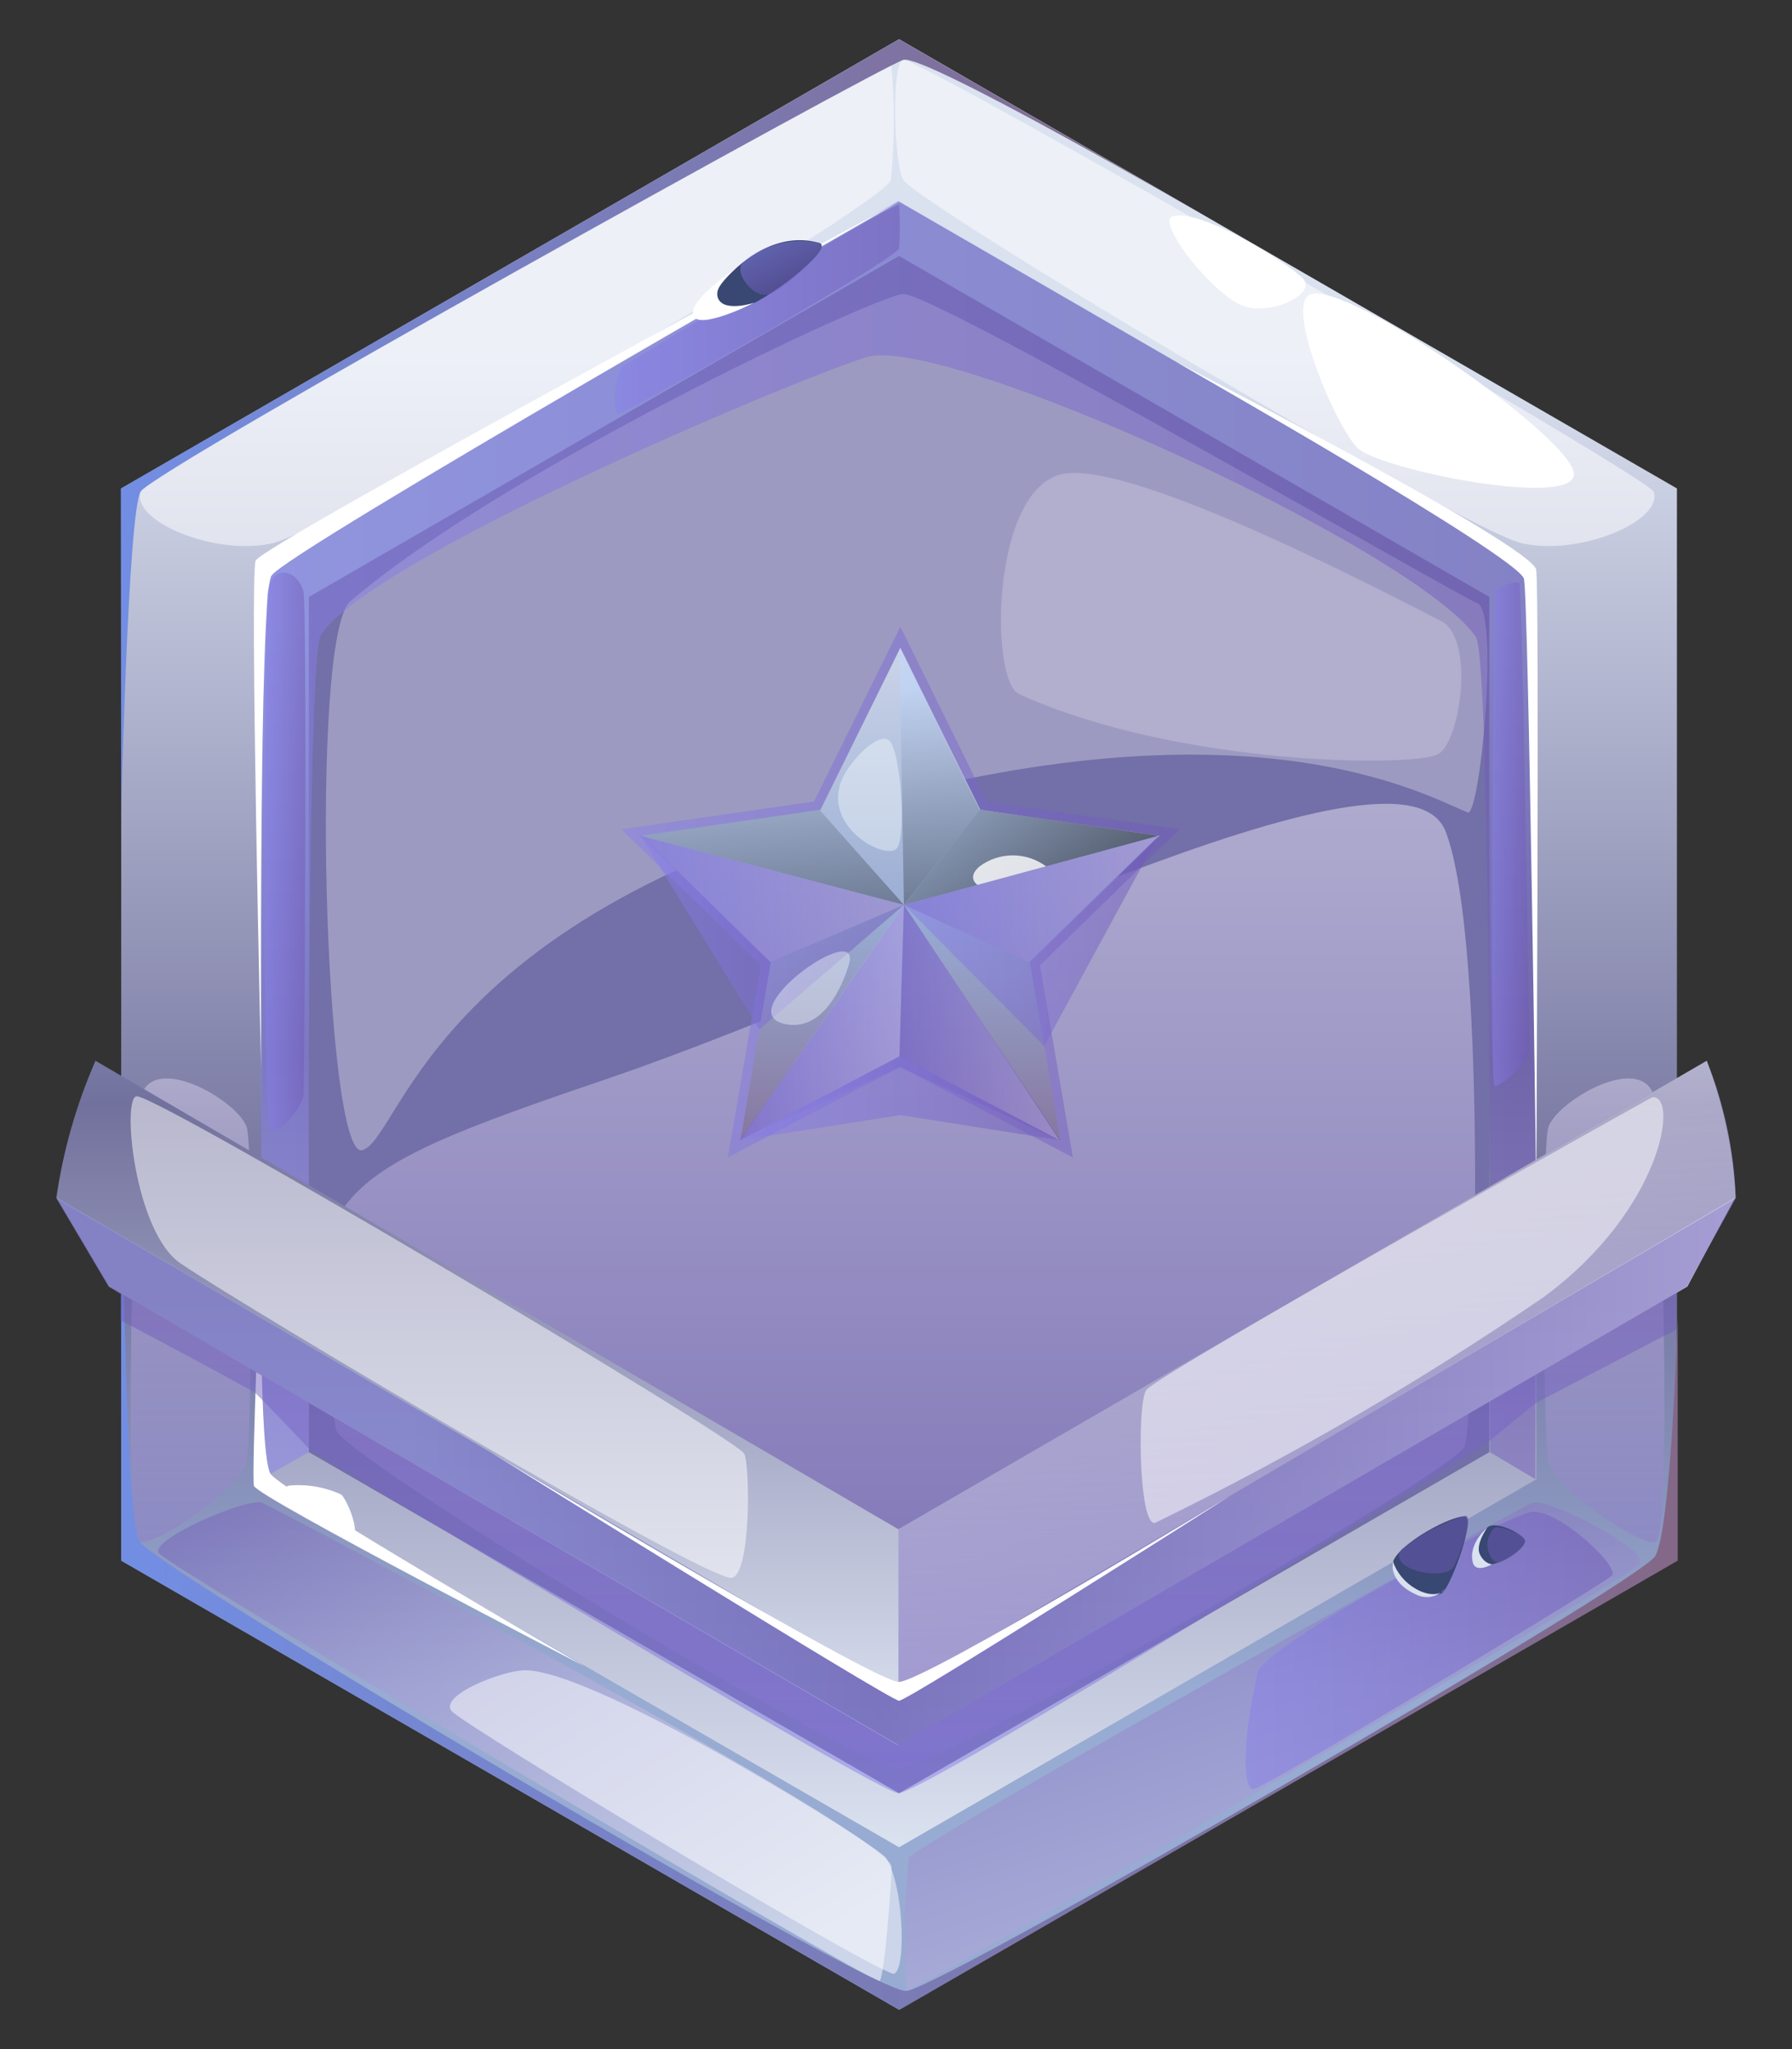 <svg width="14" height="16" viewBox="0 0 14 16" fill="none" xmlns="http://www.w3.org/2000/svg">
<rect x="0" y="0" width="14" height="16" fill="#333333" stroke="none"/>
<path d="M7.024 0.306L0.947 3.814V12.186L7.024 15.693L13.101 12.186V3.814L7.024 0.306Z" fill="url(#paint0_linear_110_5341)"/>
<path d="M2.046 11.551V4.45L7.024 1.576L12.002 4.45V11.551L7.024 14.424L2.046 11.551Z" fill="url(#paint1_linear_110_5341)"/>
<path d="M2.413 11.339V4.661L7.024 1.999L11.635 4.661V11.339L7.024 14.002L2.413 11.339Z" fill="#736FA8"/>
<g style="mix-blend-mode:soft-light" opacity="0.5">
<path d="M1.099 3.84C1.024 4.066 1.67 4.342 2.125 4.243C2.579 4.144 6.856 1.632 6.96 1.408C6.991 1.095 6.991 0.78 6.96 0.467C6.81 0.467 1.136 3.726 1.099 3.84Z" fill="white"/>
</g>
<g style="mix-blend-mode:soft-light" opacity="0.5">
<path d="M12.92 3.84C12.993 4.066 12.349 4.342 11.894 4.243C11.44 4.144 7.203 1.608 7.059 1.408C6.984 1.304 6.96 0.467 7.059 0.467C7.21 0.467 12.883 3.726 12.92 3.84Z" fill="white"/>
</g>
<path style="mix-blend-mode:multiply" opacity="0.5" d="M1.093 8.597C1.053 8.848 0.952 12.016 1.093 12.04C1.234 12.064 1.893 11.613 1.93 11.4C1.966 11.187 1.978 9.018 1.93 8.811C1.882 8.605 1.162 8.181 1.093 8.597Z" fill="url(#paint2_linear_110_5341)"/>
<path style="mix-blend-mode:multiply" opacity="0.5" d="M12.931 8.597C12.971 8.848 13.072 12.016 12.931 12.04C12.79 12.064 12.131 11.613 12.094 11.4C12.057 11.187 12.046 9.018 12.094 8.811C12.142 8.605 12.862 8.181 12.931 8.597Z" fill="url(#paint3_linear_110_5341)"/>
<path style="mix-blend-mode:multiply" opacity="0.5" d="M1.24 12.127C1.314 12.235 6.787 15.47 6.869 15.47C6.91 15.47 6.966 14.671 6.966 14.578C6.966 14.326 2.126 11.757 2.042 11.733C1.922 11.698 1.171 12.018 1.24 12.127Z" fill="url(#paint4_linear_110_5341)"/>
<path style="mix-blend-mode:multiply" opacity="0.5" d="M12.811 12.211C12.739 12.32 7.163 15.546 7.082 15.546C7.06 15.2 7.066 14.852 7.099 14.507C7.275 14.33 11.891 11.757 11.976 11.733C12.101 11.698 12.886 12.102 12.811 12.211Z" fill="url(#paint5_linear_110_5341)"/>
<path style="mix-blend-mode:multiply" opacity="0.5" d="M2.624 11.162C2.304 9.31 2.48 9.194 4.774 8.413C7.069 7.632 10.954 5.616 11.294 6.493C11.635 7.37 11.518 11.091 11.442 11.293C11.365 11.494 7.355 13.8 7.024 13.805C6.693 13.81 2.661 11.37 2.624 11.162Z" fill="url(#paint6_linear_110_5341)"/>
<g style="mix-blend-mode:soft-light" opacity="0.3">
<path d="M11.536 4.707C11.454 4.688 7.288 2.278 7.056 2.296C6.824 2.314 3.93 3.672 2.736 4.696C2.416 4.97 2.536 9.056 2.829 8.981C3.122 8.906 3.339 7.254 6.565 6.326C9.741 5.413 11.121 6.203 11.466 6.344C11.562 6.386 11.72 4.752 11.536 4.707Z" fill="white"/>
</g>
<path style="mix-blend-mode:multiply" opacity="0.5" d="M2.04 11.55V4.45L7.018 1.57L11.995 4.45V11.55L11.64 11.339C11.64 11.339 11.662 5.166 11.53 4.973C11.05 4.282 7.37 2.602 6.77 2.789C6.17 2.976 2.872 4.374 2.506 4.96C2.382 5.158 2.413 11.339 2.413 11.339L2.04 11.55Z" fill="url(#paint7_linear_110_5341)"/>
<g style="mix-blend-mode:soft-light" opacity="0.2">
<path d="M7.96 5.419C9.2 5.984 11.069 5.994 11.24 5.886C11.411 5.779 11.525 4.982 11.256 4.848C10.987 4.714 8.856 3.581 8.298 3.702C7.739 3.824 7.734 5.318 7.96 5.419Z" fill="white"/>
</g>
<path d="M0.947 6.365C0.947 6.346 1 4.005 1.099 3.837C1.198 3.669 6.893 0.512 7.059 0.467C7.226 0.423 9.357 1.655 9.357 1.655L7.024 0.307L0.944 3.815L0.947 6.365Z" fill="url(#paint8_linear_110_5341)"/>
<path d="M9.198 2.831C9.198 2.831 11.869 4.351 11.906 4.52C11.942 4.69 12.002 9.282 12.002 9.282C12.002 9.282 12.027 4.642 12.002 4.45C11.976 4.258 9.198 2.831 9.198 2.831Z" fill="white"/>
<path d="M2.04 8.341C2.04 8.341 1.95 4.501 1.997 4.378C2.043 4.255 7.024 1.576 7.024 1.576C7.024 1.576 2.219 4.32 2.12 4.496C2.021 4.672 2.04 8.341 2.04 8.341Z" fill="white"/>
<path style="mix-blend-mode:multiply" d="M0.947 12.186L7.027 15.693L13.107 12.186V10.279C13.107 10.279 13.056 11.943 12.931 12.151C12.806 12.359 7.358 15.52 7.082 15.546C6.805 15.571 1.24 12.261 1.093 12.04C0.946 11.819 0.947 7.92 0.947 7.92V12.186Z" fill="url(#paint9_linear_110_5341)"/>
<path d="M2.04 9.733C2.04 9.733 2.022 11.371 2.114 11.509C2.205 11.646 4.565 13.01 4.565 13.01C4.565 13.01 2.005 11.687 1.984 11.602C1.963 11.517 2.04 9.733 2.04 9.733Z" fill="white"/>
<g style="mix-blend-mode:soft-light" opacity="0.5">
<path d="M4.102 13.042C3.923 13.042 3.421 13.243 3.53 13.362C3.638 13.48 6.629 15.282 6.97 15.41C7.082 15.45 7.07 14.738 6.922 14.507C6.858 14.411 4.658 13.04 4.102 13.042Z" fill="white"/>
</g>
<path d="M9.163 1.688C9.018 1.728 9.506 2.341 9.738 2.397C9.97 2.453 10.286 2.286 10.178 2.173C10.069 2.059 9.389 1.627 9.163 1.688Z" fill="white"/>
<path d="M10.245 2.296C10.024 2.355 10.432 3.327 10.606 3.498C10.781 3.669 12.331 3.978 12.296 3.693C12.261 3.408 10.555 2.213 10.245 2.296Z" fill="white"/>
<path style="mix-blend-mode:multiply" opacity="0.5" d="M9.826 13.058C9.696 13.63 9.717 13.966 9.789 13.971C9.861 13.976 12.52 12.371 12.592 12.304C12.664 12.237 12.166 11.774 11.962 11.806C11.757 11.838 9.88 12.845 9.826 13.058Z" fill="url(#paint10_linear_110_5341)"/>
<path style="mix-blend-mode:multiply" opacity="0.5" d="M2.37 4.613C2.304 4.419 2.109 4.421 2.09 4.635C2.07 4.85 2.042 8.829 2.12 8.835C2.198 8.842 2.36 8.64 2.37 8.555C2.379 8.47 2.4 4.704 2.37 4.613Z" fill="url(#paint11_linear_110_5341)"/>
<path style="mix-blend-mode:multiply" opacity="0.5" d="M11.678 4.64C11.669 4.715 11.63 8.48 11.678 8.48C11.726 8.48 11.947 8.304 11.947 8.211C11.947 8.119 11.893 4.568 11.869 4.551C11.845 4.533 11.688 4.576 11.678 4.64Z" fill="url(#paint12_linear_110_5341)"/>
<path style="mix-blend-mode:multiply" opacity="0.5" d="M7.024 1.938C7.024 2.011 4.883 3.232 4.832 3.232C4.781 3.232 4.8 2.902 4.869 2.858C4.938 2.813 7.008 1.566 7.024 1.6C7.032 1.712 7.032 1.825 7.024 1.938Z" fill="url(#paint13_linear_110_5341)"/>
<path d="M11.443 11.84C11.307 11.84 10.845 12.104 10.88 12.235C10.915 12.367 11.2 12.509 11.274 12.432C11.347 12.355 11.533 11.84 11.443 11.84Z" fill="#394773"/>
<path d="M11.619 11.928C11.573 11.971 11.47 12.125 11.568 12.2C11.666 12.275 11.952 12.077 11.91 12.019C11.869 11.962 11.68 11.872 11.619 11.928Z" fill="#394773"/>
<path style="mix-blend-mode:multiply" opacity="0.5" d="M10.947 12.099C10.834 12.259 11.301 12.355 11.362 12.226C11.422 12.096 11.522 11.822 11.443 11.835C11.263 11.892 11.095 11.982 10.947 12.099Z" fill="url(#paint14_linear_110_5341)"/>
<path d="M10.882 12.192C10.913 12.282 10.976 12.357 11.059 12.405C11.168 12.469 11.261 12.454 11.288 12.405C11.261 12.437 11.224 12.459 11.183 12.467C11.142 12.475 11.099 12.469 11.062 12.45C10.84 12.349 10.882 12.192 10.882 12.192Z" fill="#DAE1EF"/>
<path style="mix-blend-mode:multiply" opacity="0.5" d="M11.672 11.933C11.566 12.046 11.648 12.21 11.707 12.2C11.766 12.191 11.942 12.075 11.91 12.019C11.878 11.963 11.694 11.907 11.672 11.933Z" fill="url(#paint15_linear_110_5341)"/>
<path d="M11.619 11.928C11.619 11.928 11.523 12.061 11.562 12.138C11.6 12.214 11.656 12.214 11.656 12.214C11.656 12.214 11.53 12.288 11.507 12.202C11.467 12.054 11.619 11.928 11.619 11.928Z" fill="#DAE1EF"/>
<path d="M6.398 1.896C6.078 1.808 5.806 2.021 5.662 2.184C5.518 2.347 5.6 2.443 5.779 2.411C5.958 2.379 6.536 1.931 6.398 1.896Z" fill="#394773"/>
<path style="mix-blend-mode:multiply" opacity="0.5" d="M6.398 1.896C6.295 1.875 6.188 1.877 6.086 1.903C5.984 1.929 5.889 1.977 5.808 2.045C5.72 2.123 5.894 2.344 6.013 2.296C6.131 2.248 6.499 1.93 6.398 1.896Z" fill="url(#paint16_linear_110_5341)"/>
<path d="M5.746 2.099C5.746 2.099 5.376 2.341 5.416 2.463C5.456 2.584 5.896 2.363 5.896 2.363C5.896 2.363 5.666 2.439 5.613 2.336C5.56 2.234 5.746 2.099 5.746 2.099Z" fill="white"/>
<path d="M2.258 11.6C2.083 11.643 2.6 11.998 2.722 12.016C2.843 12.034 2.722 11.723 2.666 11.67C2.538 11.611 2.397 11.587 2.258 11.6Z" fill="white"/>
<path d="M7.019 11.941L0.746 8.283C0.596 8.625 0.493 8.986 0.44 9.355L0.85 10.046L7.013 13.626L13.176 10.046L13.56 9.355C13.548 8.987 13.471 8.625 13.334 8.283L7.019 11.941Z" fill="url(#paint17_linear_110_5341)"/>
<path d="M0.856 10.046L0.446 9.355L7.019 13.205L13.553 9.355L13.182 10.046L7.019 13.626L0.856 10.046Z" fill="url(#paint18_linear_110_5341)"/>
<path style="mix-blend-mode:multiply" opacity="0.5" d="M0.44 9.355L0.85 10.046L0.942 10.104V10.31C0.942 10.31 1.294 10.49 1.986 10.87C2.008 10.883 2.419 11.317 2.419 11.317C2.419 11.317 6.859 14.002 7.019 14.002C7.226 14.002 11.63 11.258 11.63 11.258C11.63 11.258 11.974 10.97 12.008 10.95L13.096 10.381V10.094L13.178 10.046L13.56 9.355L7.019 13.205L0.44 9.355Z" fill="url(#paint19_linear_110_5341)"/>
<path style="mix-blend-mode:multiply" opacity="0.5" d="M7.019 11.941V13.205L13.56 9.355C13.542 8.988 13.466 8.626 13.334 8.283L7.019 11.941Z" fill="url(#paint20_linear_110_5341)"/>
<g style="mix-blend-mode:soft-light" opacity="0.5">
<path d="M1.069 8.56C0.949 8.56 1.048 9.622 1.413 9.867C1.99 10.255 5.482 12.32 5.71 12.32C5.87 12.32 5.861 11.419 5.813 11.349C5.72 11.211 1.248 8.56 1.069 8.56Z" fill="white"/>
</g>
<g style="mix-blend-mode:soft-light" opacity="0.5">
<path d="M8.958 10.85C8.883 10.928 8.894 11.922 9.024 11.891C10.076 11.379 11.089 10.791 12.056 10.131C12.987 9.448 13.118 8.547 12.909 8.568C12.909 8.562 9.115 10.69 8.958 10.85Z" fill="white"/>
</g>
<path d="M3.822 11.333C3.822 11.333 6.827 13.133 7.022 13.133C7.218 13.133 9.61 11.68 9.61 11.68C9.61 11.68 7.093 13.28 7.024 13.28C6.955 13.28 3.822 11.333 3.822 11.333Z" fill="white"/>
<path style="mix-blend-mode:multiply" opacity="0.5" d="M7.034 8.33L5.686 9.038L5.944 7.538L4.854 6.475L6.36 6.258L7.034 4.893L7.707 6.258L9.214 6.475L8.125 7.538L8.382 9.038L7.034 8.33Z" fill="url(#paint21_linear_110_5341)"/>
<path d="M9.058 6.526L8.33 6.421L8.131 6.392L7.659 6.323L7.034 5.058L6.41 6.323L5.011 6.526L6.022 7.512L5.784 8.904L7.034 8.248L8.285 8.904L8.045 7.512L9.058 6.526Z" fill="url(#paint22_linear_110_5341)"/>
<path style="mix-blend-mode:multiply" opacity="0.5" d="M5.005 6.526L7.062 7.066L6.016 7.512L5.005 6.526Z" fill="url(#paint23_linear_110_5341)"/>
<path style="mix-blend-mode:multiply" opacity="0.5" d="M9.05 6.526L7.062 7.066L8.038 7.512L9.05 6.526Z" fill="url(#paint24_linear_110_5341)"/>
<path style="mix-blend-mode:multiply" opacity="0.5" d="M7.027 8.248L7.062 7.066L5.778 8.904L7.027 8.248Z" fill="url(#paint25_linear_110_5341)"/>
<path style="mix-blend-mode:multiply" opacity="0.5" d="M8.277 8.904L7.062 7.066L7.027 8.248L8.277 8.904Z" fill="url(#paint26_linear_110_5341)"/>
<path style="mix-blend-mode:color-dodge" opacity="0.5" d="M7.027 5.058L7.062 7.066L7.653 6.323L7.027 5.058Z" fill="url(#paint27_linear_110_5341)"/>
<path style="mix-blend-mode:color-dodge" opacity="0.5" d="M9.05 6.526L7.062 7.066L7.653 6.323L9.05 6.526Z" fill="url(#paint28_linear_110_5341)"/>
<path style="mix-blend-mode:color-dodge" opacity="0.5" d="M9.05 6.526L7.062 7.066L7.653 6.323L9.05 6.526Z" fill="url(#paint29_linear_110_5341)"/>
<path style="mix-blend-mode:color-dodge" opacity="0.5" d="M6.402 6.323L7.062 7.066L5.005 6.526L6.402 6.323Z" fill="url(#paint30_linear_110_5341)"/>
<g style="mix-blend-mode:color-dodge" opacity="0.8">
<path d="M7.653 6.765C7.549 6.853 7.637 6.91 7.637 6.91L8.173 6.765C8.097 6.709 8.006 6.679 7.913 6.679C7.819 6.679 7.728 6.709 7.653 6.765Z" fill="white"/>
</g>
<path style="mix-blend-mode:multiply" opacity="0.5" d="M5.784 8.904C5.784 8.904 6.733 8.458 7.034 8.334L8.28 8.904L7.029 8.248L5.784 8.904Z" fill="url(#paint31_linear_110_5341)"/>
<path style="mix-blend-mode:multiply" opacity="0.5" d="M5.005 6.526L7.062 7.066L5.933 8.038L5.005 6.526Z" fill="url(#paint32_linear_110_5341)"/>
<path style="mix-blend-mode:multiply" opacity="0.5" d="M9.05 6.526L7.062 7.066L8.158 8.168L9.05 6.526Z" fill="url(#paint33_linear_110_5341)"/>
<path style="mix-blend-mode:multiply" opacity="0.5" d="M5.784 8.904L7.062 7.066L8.285 8.904L7.034 8.707L5.784 8.904Z" fill="url(#paint34_linear_110_5341)"/>
<g style="mix-blend-mode:soft-light" opacity="0.4">
<path d="M6.57 6.106C6.435 6.474 6.942 6.731 7.011 6.618C7.08 6.504 7.035 5.871 6.95 5.786C6.866 5.701 6.624 5.954 6.57 6.106Z" fill="#F7FFFF"/>
</g>
<g style="mix-blend-mode:soft-light" opacity="0.4">
<path d="M6.155 8C6.424 8.037 6.574 7.73 6.635 7.52C6.723 7.173 5.666 7.928 6.155 8Z" fill="#F7FFFF"/>
</g>
<defs>
<linearGradient id="paint0_linear_110_5341" x1="7.024" y1="15.959" x2="7.024" y2="2.763" gradientUnits="userSpaceOnUse">
<stop offset="0.21" stop-color="#98ABD2"/>
<stop offset="0.49" stop-color="#72719D"/>
<stop offset="1" stop-color="#DAE1EF"/>
</linearGradient>
<linearGradient id="paint1_linear_110_5341" x1="7.024" y1="2.37" x2="7.024" y2="14.391" gradientUnits="userSpaceOnUse">
<stop offset="0.21" stop-color="#98ABD2"/>
<stop offset="0.49" stop-color="#72719D"/>
<stop offset="1" stop-color="#DAE1EF"/>
</linearGradient>
<linearGradient id="paint2_linear_110_5341" x1="1.491" y1="13.616" x2="1.491" y2="6.341" gradientUnits="userSpaceOnUse">
<stop stop-color="#705AB8"/>
<stop offset="1" stop-color="white"/>
</linearGradient>
<linearGradient id="paint3_linear_110_5341" x1="12.533" y1="13.616" x2="12.533" y2="6.341" gradientUnits="userSpaceOnUse">
<stop stop-color="#705AB8"/>
<stop offset="1" stop-color="white"/>
</linearGradient>
<linearGradient id="paint4_linear_110_5341" x1="2.6" y1="10.901" x2="5.541" y2="15.671" gradientUnits="userSpaceOnUse">
<stop stop-color="#705AB8"/>
<stop offset="1" stop-color="white"/>
</linearGradient>
<linearGradient id="paint5_linear_110_5341" x1="9.152" y1="11.502" x2="11.258" y2="17.747" gradientUnits="userSpaceOnUse">
<stop stop-color="#705AB8"/>
<stop offset="1" stop-color="white"/>
</linearGradient>
<linearGradient id="paint6_linear_110_5341" x1="7.011" y1="14.829" x2="7.011" y2="4.771" gradientUnits="userSpaceOnUse">
<stop stop-color="#705AB8"/>
<stop offset="1" stop-color="white"/>
</linearGradient>
<linearGradient id="paint7_linear_110_5341" x1="2.046" y1="6.563" x2="12.002" y2="6.563" gradientUnits="userSpaceOnUse">
<stop stop-color="#8980EB"/>
<stop offset="1" stop-color="#705AB8"/>
</linearGradient>
<linearGradient id="paint8_linear_110_5341" x1="0.947" y1="3.336" x2="9.357" y2="3.336" gradientUnits="userSpaceOnUse">
<stop stop-color="#728EE3"/>
<stop offset="1" stop-color="#836888"/>
</linearGradient>
<linearGradient id="paint9_linear_110_5341" x1="0.947" y1="11.807" x2="13.101" y2="11.807" gradientUnits="userSpaceOnUse">
<stop stop-color="#728EE3"/>
<stop offset="1" stop-color="#836888"/>
</linearGradient>
<linearGradient id="paint10_linear_110_5341" x1="9.731" y1="12.888" x2="12.6" y2="12.888" gradientUnits="userSpaceOnUse">
<stop stop-color="#8980EB"/>
<stop offset="1" stop-color="#705AB8"/>
</linearGradient>
<linearGradient id="paint11_linear_110_5341" x1="2.069" y1="6.653" x2="2.384" y2="6.653" gradientUnits="userSpaceOnUse">
<stop stop-color="#8980EB"/>
<stop offset="1" stop-color="#705AB8"/>
</linearGradient>
<linearGradient id="paint12_linear_110_5341" x1="11.654" y1="6.503" x2="11.947" y2="6.503" gradientUnits="userSpaceOnUse">
<stop stop-color="#8980EB"/>
<stop offset="1" stop-color="#705AB8"/>
</linearGradient>
<linearGradient id="paint13_linear_110_5341" x1="4.803" y1="2.419" x2="7.03" y2="2.419" gradientUnits="userSpaceOnUse">
<stop stop-color="#8980EB"/>
<stop offset="1" stop-color="#705AB8"/>
</linearGradient>
<linearGradient id="paint14_linear_110_5341" x1="8.779" y1="9.008" x2="8.942" y2="9.313" gradientUnits="userSpaceOnUse">
<stop stop-color="#8980EB"/>
<stop offset="1" stop-color="#705AB8"/>
</linearGradient>
<linearGradient id="paint15_linear_110_5341" x1="9.298" y1="8.977" x2="9.422" y2="9.207" gradientUnits="userSpaceOnUse">
<stop stop-color="#8980EB"/>
<stop offset="1" stop-color="#705AB8"/>
</linearGradient>
<linearGradient id="paint16_linear_110_5341" x1="6.053" y1="1.871" x2="6.205" y2="2.167" gradientUnits="userSpaceOnUse">
<stop stop-color="#8980EB"/>
<stop offset="1" stop-color="#705AB8"/>
</linearGradient>
<linearGradient id="paint17_linear_110_5341" x1="7" y1="3.941" x2="7" y2="13.502" gradientUnits="userSpaceOnUse">
<stop offset="0.21" stop-color="#98ABD2"/>
<stop offset="0.49" stop-color="#72719D"/>
<stop offset="1" stop-color="#DAE1EF"/>
</linearGradient>
<linearGradient id="paint18_linear_110_5341" x1="0.446" y1="11.49" x2="13.553" y2="11.49" gradientUnits="userSpaceOnUse">
<stop offset="0.21" stop-color="#98ABD2"/>
<stop offset="0.49" stop-color="#72719D"/>
<stop offset="1" stop-color="#DAE1EF"/>
</linearGradient>
<linearGradient id="paint19_linear_110_5341" x1="7" y1="14.082" x2="7" y2="10.096" gradientUnits="userSpaceOnUse">
<stop stop-color="#8980EB"/>
<stop offset="1" stop-color="#705AB8"/>
</linearGradient>
<linearGradient id="paint20_linear_110_5341" x1="6.2" y1="13.322" x2="5.777" y2="8.366" gradientUnits="userSpaceOnUse">
<stop stop-color="#705AB8"/>
<stop offset="1" stop-color="white"/>
</linearGradient>
<linearGradient id="paint21_linear_110_5341" x1="4.854" y1="6.965" x2="9.214" y2="6.965" gradientUnits="userSpaceOnUse">
<stop stop-color="#8980EB"/>
<stop offset="1" stop-color="#705AB8"/>
</linearGradient>
<linearGradient id="paint22_linear_110_5341" x1="7.034" y1="8.978" x2="7.034" y2="4.405" gradientUnits="userSpaceOnUse">
<stop stop-color="#86759D"/>
<stop offset="0.39" stop-color="#98ABD2"/>
<stop offset="1" stop-color="#DAE1EF"/>
</linearGradient>
<linearGradient id="paint23_linear_110_5341" x1="5.005" y1="7.019" x2="7.064" y2="7.019" gradientUnits="userSpaceOnUse">
<stop stop-color="#705AB8"/>
<stop offset="1" stop-color="white"/>
</linearGradient>
<linearGradient id="paint24_linear_110_5341" x1="7.064" y1="7.019" x2="9.05" y2="7.019" gradientUnits="userSpaceOnUse">
<stop stop-color="#705AB8"/>
<stop offset="1" stop-color="white"/>
</linearGradient>
<linearGradient id="paint25_linear_110_5341" x1="5.778" y1="7.986" x2="7.064" y2="7.986" gradientUnits="userSpaceOnUse">
<stop stop-color="#705AB8"/>
<stop offset="1" stop-color="white"/>
</linearGradient>
<linearGradient id="paint26_linear_110_5341" x1="7.027" y1="7.986" x2="8.277" y2="7.986" gradientUnits="userSpaceOnUse">
<stop stop-color="#705AB8"/>
<stop offset="1" stop-color="white"/>
</linearGradient>
<linearGradient id="paint27_linear_110_5341" x1="7.213" y1="5.36" x2="7.491" y2="7.925" gradientUnits="userSpaceOnUse">
<stop stop-color="#BFD7FF"/>
<stop offset="1"/>
</linearGradient>
<linearGradient id="paint28_linear_110_5341" x1="7.064" y1="6.694" x2="9.05" y2="6.694" gradientUnits="userSpaceOnUse">
<stop stop-color="#BFD7FF"/>
<stop offset="1"/>
</linearGradient>
<linearGradient id="paint29_linear_110_5341" x1="7.891" y1="5.285" x2="8.171" y2="7.851" gradientUnits="userSpaceOnUse">
<stop stop-color="#BFD7FF"/>
<stop offset="1"/>
</linearGradient>
<linearGradient id="paint30_linear_110_5341" x1="5.893" y1="5.504" x2="6.173" y2="8.069" gradientUnits="userSpaceOnUse">
<stop stop-color="#BFD7FF"/>
<stop offset="1"/>
</linearGradient>
<linearGradient id="paint31_linear_110_5341" x1="5.784" y1="8.576" x2="8.285" y2="8.576" gradientUnits="userSpaceOnUse">
<stop stop-color="#8980EB"/>
<stop offset="1" stop-color="#705AB8"/>
</linearGradient>
<linearGradient id="paint32_linear_110_5341" x1="5.005" y1="7.282" x2="7.064" y2="7.282" gradientUnits="userSpaceOnUse">
<stop stop-color="#8980EB"/>
<stop offset="1" stop-color="#705AB8"/>
</linearGradient>
<linearGradient id="paint33_linear_110_5341" x1="7.064" y1="7.347" x2="9.05" y2="7.347" gradientUnits="userSpaceOnUse">
<stop stop-color="#8980EB"/>
<stop offset="1" stop-color="#705AB8"/>
</linearGradient>
<linearGradient id="paint34_linear_110_5341" x1="5.784" y1="7.986" x2="8.285" y2="7.986" gradientUnits="userSpaceOnUse">
<stop stop-color="#8980EB"/>
<stop offset="1" stop-color="#705AB8"/>
</linearGradient>
</defs>
</svg>
